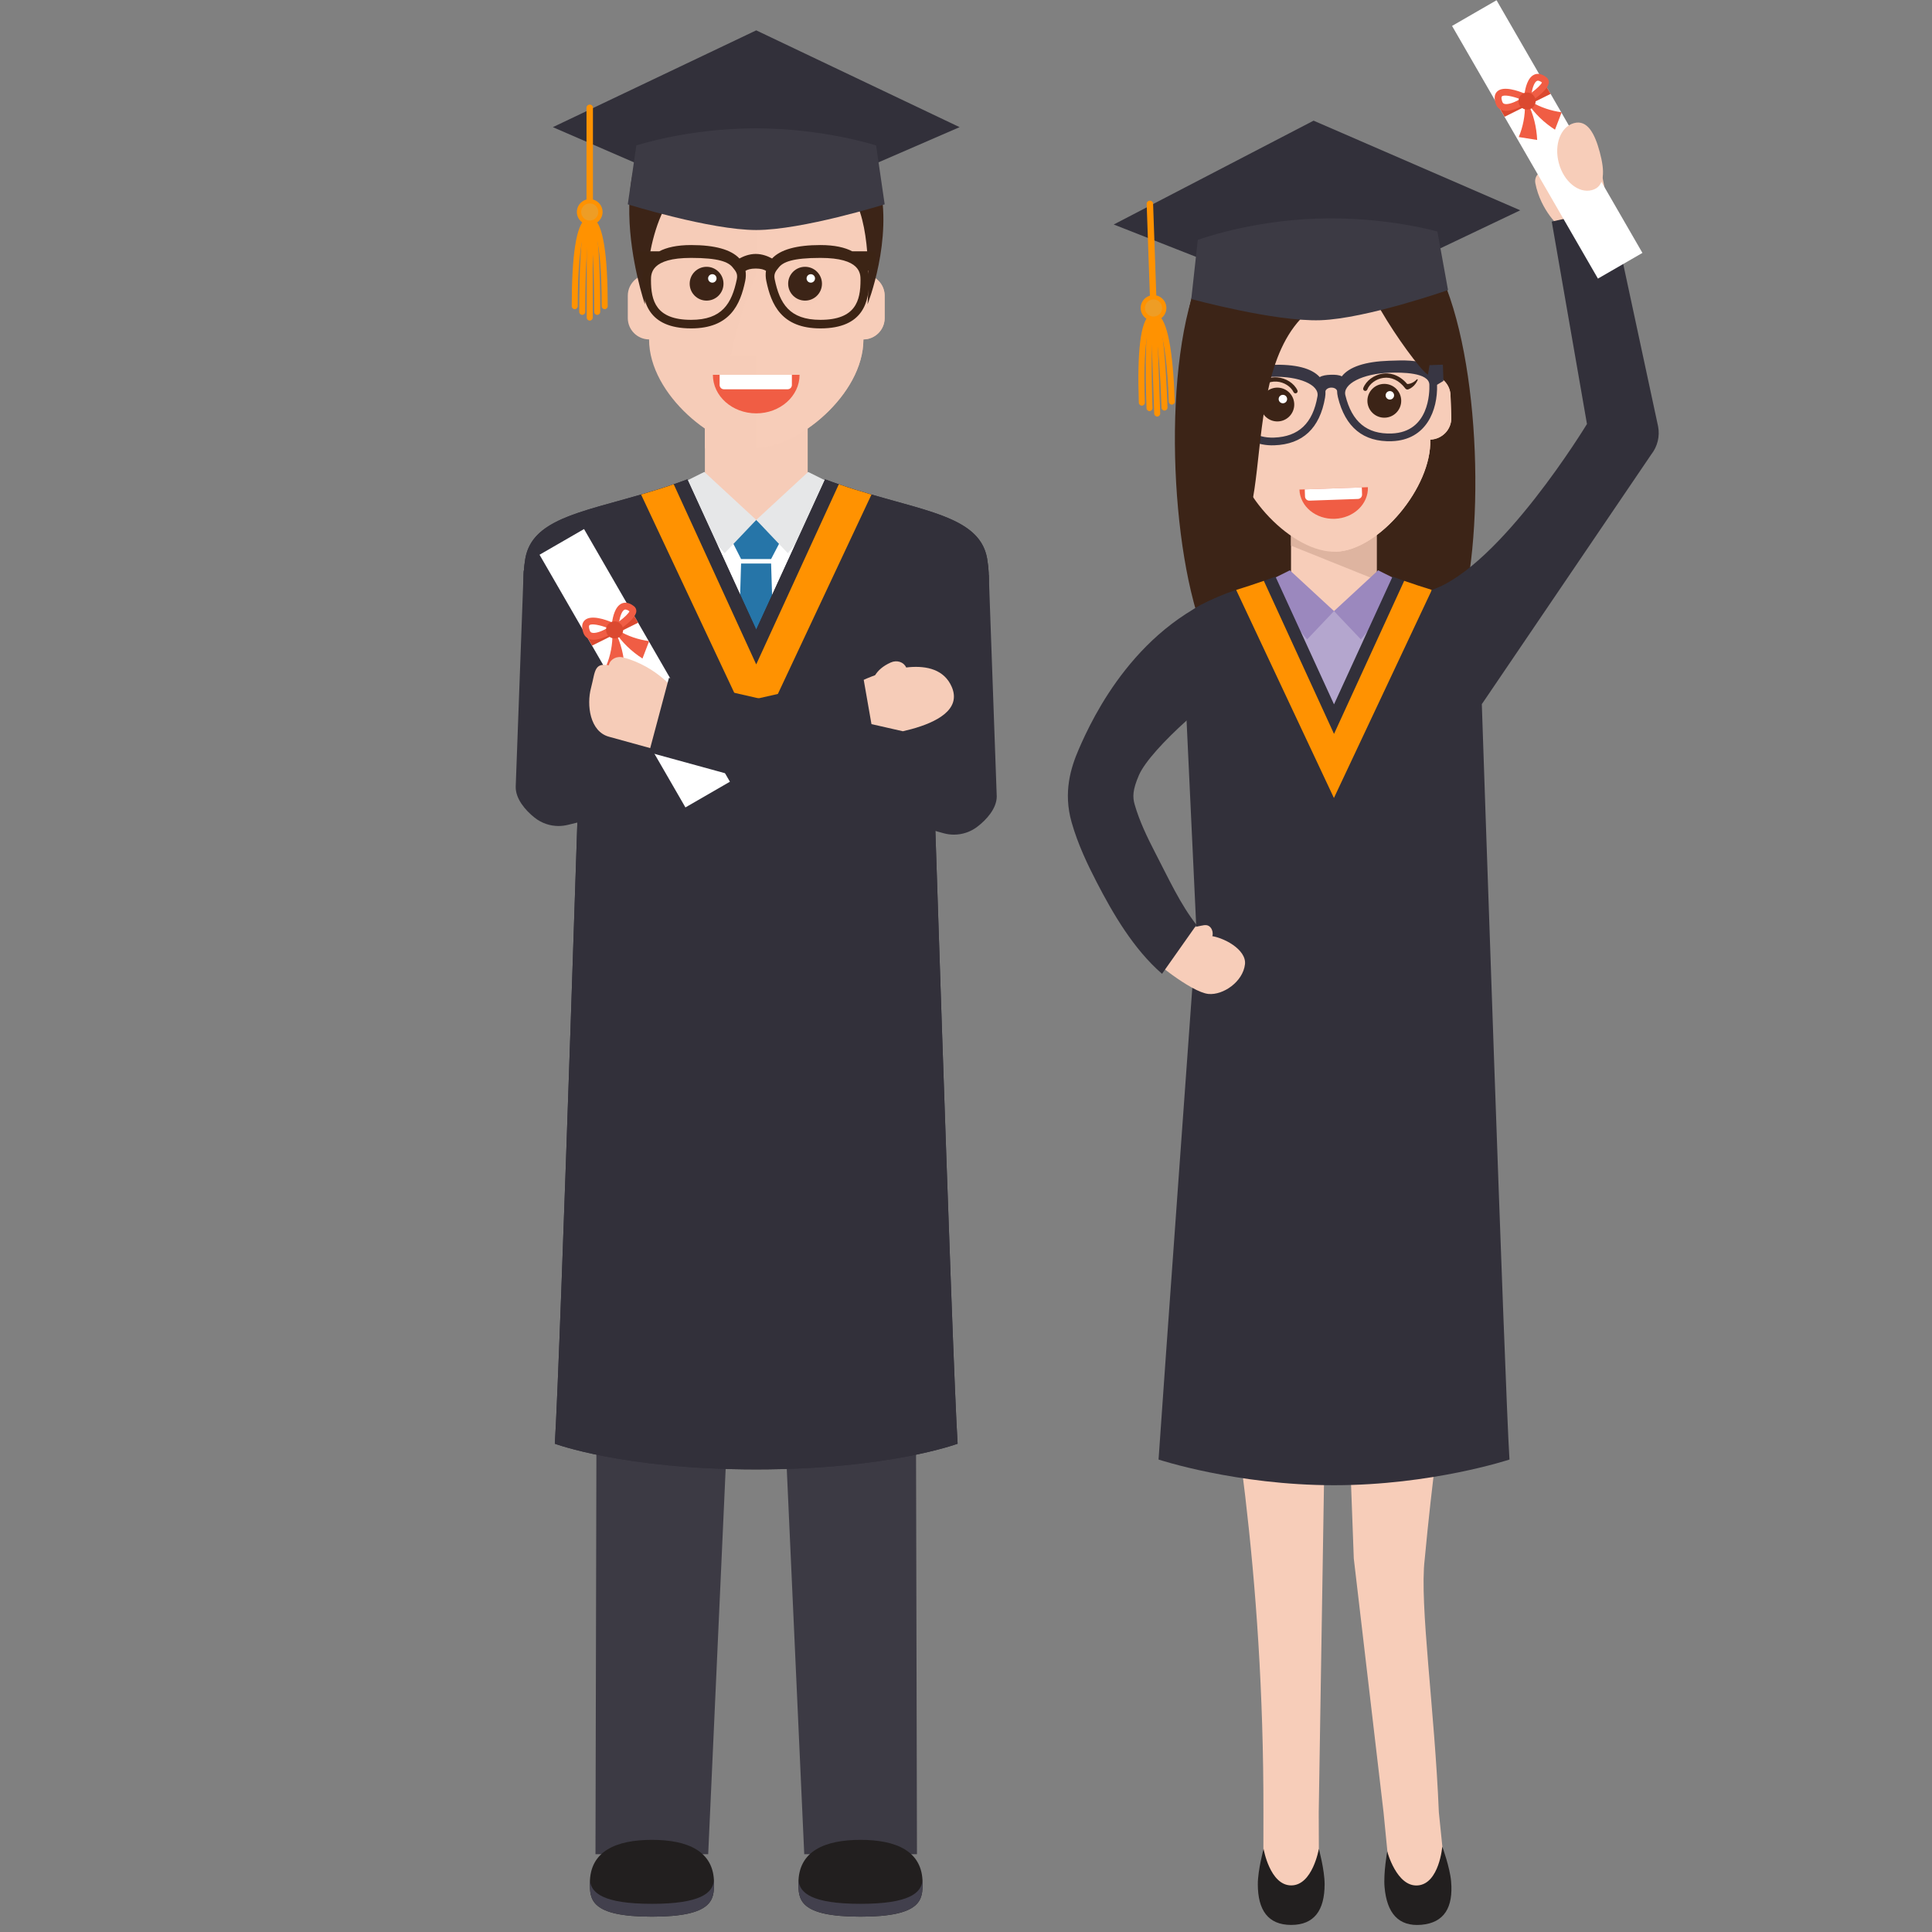<?xml version="1.0" encoding="utf-8"?>
<!-- Generator: Adobe Illustrator 16.0.3, SVG Export Plug-In . SVG Version: 6.00 Build 0)  -->
<!DOCTYPE svg PUBLIC "-//W3C//DTD SVG 1.1//EN" "http://www.w3.org/Graphics/SVG/1.1/DTD/svg11.dtd">
<svg version="1.1" xmlns="http://www.w3.org/2000/svg" xmlns:xlink="http://www.w3.org/1999/xlink" x="0px" y="0px" width="900px"
	 height="900px" viewBox="0 0 900 900" enable-background="new 0 0 900 900" xml:space="preserve">
<rect x="0" y="0" width="900" height="900" fill="#808080" stroke="none"/>
<g id="bg">
</g>
<g id="scholars">
	<g id="woman_17_">
		<path fill="#E1E1E1" d="M547.283,431.69c-0.181,0.039-0.365,0.082-0.555,0.127l0.526-0.747L547.283,431.69z"/>
		<path fill="#3C2417" d="M683.046,275.688c-0.062,0.452-0.146,0.845-0.229,1.26c-0.847,4.297-1.824,8.305-2.911,11.963
			c-1.873,6.311-3.922,11.55-6.622,15.52c-1.246,1.864-2.657,3.44-4.258,4.729c-3.064,2.476-6.874,3.86-11.76,4.032l-72.963,2.548
			c-5.104,0.178-9.119-1.052-12.434-3.5c-1.528-1.122-2.887-2.503-4.157-4.122c-2.97-3.772-5.38-8.855-7.688-15.018
			c-1.339-3.575-2.592-7.505-3.738-11.732c-0.113-0.407-0.225-0.795-0.315-1.204c-13.196-49.942-12.91-139.29,12.075-167.076
			c10.251-11.396,23.069-21.553,44.925-22.317c17.324-0.604,29.404,5.081,39.146,12.786c2.558,1.985,4.939,4.133,7.229,6.343
			c0.912,0.888,1.809,1.855,2.667,2.882C686.635,141.909,692.395,226.718,683.046,275.688z"/>
		<g>
			<polygon fill="#F7CDB9" points="641.294,270.219 641.294,244.778 601.405,244.778 601.405,270.219 591.433,272.189 
				601.405,335.298 641.294,335.3 651.267,272.189 			"/>
			<polygon fill="#DEB4A0" points="601.405,244.944 601.405,254.19 641.294,270.216 641.294,244.944 			"/>
		</g>
		<g>
			<path fill="#F7CDB9" d="M563.21,458.585h58.223h58.222c26.717,45.971-2.356,122.135-15.989,267.94
				c-2.464,20.737,4.665,69.932,6.605,117.714l4.027,39.32h-25.929l-3.861-39.32l-13.86-118.229l-7.026-189.641h-2.188h-2.188
				l-4.931,307.87l0.126,39.32h-25.929l0.039-39.32C588.896,619.066,530.077,515.604,563.21,458.585z"/>
			<path fill="#221F1F" d="M614.373,861.263c0,0-2.921,17.029-12.874,17.029c-9.951,0-12.871-17.029-12.871-17.029
				s-2.687,9.902-2.687,16.458c0,12.15,4.818,18.985,15.558,18.985c10.74,0,15.56-6.835,15.56-18.985
				C617.059,871.165,614.373,861.263,614.373,861.263z"/>
			<path fill="#221F1F" d="M646.224,862.45c0,0,4.393,16.711,14.307,15.845c9.916-0.866,11.339-18.087,11.339-18.087
				s3.537,9.63,4.109,16.164c1.058,12.104-3.145,19.33-13.843,20.268c-10.699,0.933-16.094-5.452-17.153-17.556
				C644.412,872.551,646.224,862.45,646.224,862.45z"/>
		</g>
		<g>
			<g>
				<path fill="#B4A6CE" d="M594.978,270.042l1.515,5.68c2.615,7.495,9.323,8.943,25.249,8.943c17.968,0,24.82-4.797,26.948-11.558
					l0.816-3.066c33.092,12.435,22.938,116.07,22.938,116.07l0.209,86.079l-50.493,0.01l-53.201-0.01l1.387-86.079
					C570.346,386.113,561.886,282.478,594.978,270.042z"/>
				<path fill="#9B88BE" d="M621.431,284.668l12.513,13.175l21.395-25.526c-0.033-0.02-13.352-6.649-13.352-6.649l-5.022,4.647
					L621.431,284.668z"/>
				<polygon fill="#9B88BE" points="600.867,265.674 621.431,284.666 608.919,297.849 587.526,272.311 				"/>
			</g>
			<path fill="#32303A" d="M546.744,300.042c3.246-19,14.33-19.006,47.42-31.438c0,0,27.272,59.501,27.272,59.506
				c0-0.005,27.266-59.506,27.266-59.506c33.094,12.433,44.173,12.438,47.422,31.438c0,0-5.7,28.159-5.835,27.987
				c0,0,10.736,319.022,12.885,351.879c0,0-36.16,11.965-81.737,11.965c-45.581,0-81.74-11.965-81.74-11.965
				c1.382-21.147,17.646-246.412,17.646-246.412l-4.765-101.479C552.445,332.19,541.497,330.749,546.744,300.042z"/>
			<path fill="#FF9201" d="M575.855,274.814l45.536,96.921l45.619-96.938c-4.018-1.237-8.321-2.612-12.883-4.221l-32.687,71.305
				l-32.702-71.305C584.181,272.185,579.892,273.56,575.855,274.814z"/>
		</g>
		<g>
			<g>
				<path fill="#F7CDB9" d="M720.702,76.906l7.241,37.107l23.786-4.64l-7.24-37.107c-1.431-7.334-7.915-12.241-14.482-10.959
					C723.438,62.588,719.273,69.572,720.702,76.906z"/>
				<path fill="#F7CDB9" d="M715.216,85.329c2.525,12.945,11.475,20.61,11.989,20.905c2.023,1.156,4.443,0.31,5.404-1.885
					c0.958-2.194,0.099-4.903-1.92-6.064c-0.04-0.024-0.43-0.41-1.015-1.108c-0.586-0.699-1.365-1.71-2.197-2.985
					c-1.658-2.549-3.505-6.15-4.335-10.408c-0.478-2.446-2.638-4.081-4.827-3.653C716.126,80.557,714.737,82.884,715.216,85.329z"/>
			</g>
			<path fill="#32303A" d="M690.289,328.029l78.954-116.362c2.901-3.693,4.054-8.467,3.154-13.076L750.59,97.04l-27.724,6.188
				l16.401,94.291c0,0-40.351,66.506-72.257,77.278c-2.226,0.752,16.514,19.904,16.514,19.904L690.289,328.029z"/>
			<g>
				
					<rect x="708.807" y="-3.026" transform="matrix(0.866 -0.5 0.5 0.866 64.106 369.102)" fill="#FFFFFF" width="23.936" height="135.918"/>
				<g>
					<polygon fill="#DB4930" points="720.345,40.246 722.341,43.725 700.89,54.395 698.889,50.958 					"/>
					<path fill="#F05D44" d="M714.739,34.756c-3.146,1.369-4.193,6.313-4.526,8.814c-2.989-1.255-9.803-3.67-12.701-1.019
						c-1.37,1.264-1.609,3.216-0.705,5.831c0.516,1.493,1.54,2.53,2.957,3c3.27,1.085,8.051-1.262,10.594-2.744
						c0.163,5.181-0.901,10.456-2.863,15.202c2.859,0.455,5.718,0.91,8.577,1.365c-0.284-5.889-1.669-11.962-4.425-17.248
						c3.2,5.029,7.767,9.264,12.724,12.457c1.037-2.705,2.073-5.409,3.108-8.112c-5.01-0.663-10.028-2.336-14.387-4.993
						c2.063-1.351,6.197-4.287,7.781-7.029c0.372-0.644,0.603-1.278,0.632-1.878c0.042-0.922-0.335-1.749-1.063-2.332
						C717.897,34.041,715.935,34.236,714.739,34.756z M700.761,48.37c-0.336-0.11-0.709-0.32-0.952-1.025
						c-0.377-1.087-0.462-1.955-0.242-2.339c0.025-0.043,0.055-0.081,0.09-0.113c0.976-0.893,4.997-0.073,8.574,1.305
						C705.612,47.646,702.38,48.908,700.761,48.37z M712.879,47.18c-0.726-0.451-1.434-0.929-2.12-1.436l-0.35-0.513l0.173-0.384
						l0.814,0.062L712.879,47.18z M718.295,38.422c-0.311,0.899-2.315,2.852-4.796,4.721c0.426-2.348,1.313-4.958,2.509-5.477
						C716.673,37.377,717.589,37.886,718.295,38.422z"/>
					<circle fill="#DB4930" cx="711.375" cy="47.082" r="3.989"/>
				</g>
			</g>
			<path fill="#F7CDB9" d="M745.231,70.858c2.309,8.619,2.602,16.028-3.623,17.696c-6.223,1.668-13.142-3.967-15.45-12.585
				c-2.309-8.618,0.865-16.957,7.088-18.625C739.472,55.676,742.923,62.241,745.231,70.858z"/>
		</g>
		<g>
			<g>
				<path fill="#F7CDB9" d="M561.618,430.963c-2.764,0.003-26.245,5.147-17.729,11.402c2.962,2.178,9.697-2.682,12.97-3.357
					c2.396-0.495,6.045,0.194,7.545-2.163C565.748,434.737,564.391,430.932,561.618,430.963
					C552.393,430.969,563.342,430.944,561.618,430.963z"/>
				<path fill="#F7CDB9" d="M562.941,435.855c-7.57-0.591-17.208-10.797-18.504-10.236c-0.567,0.245-10.38,16.874-9.784,18.685
					c0.642,1.965,20.24,17.977,28.325,18.72c6.82,0.627,16.009-5.65,16.977-13.796C580.775,442.331,569.763,436.33,562.941,435.855z
					"/>
			</g>
			<path fill="#32303A" d="M541.319,453.637c-13.337-11.571-22.927-28.154-30.45-42.702c-4.099-7.924-8.688-17.422-11.652-27.811
				c-4.037-14.126-0.337-25.67,3.34-34.151c6.416-14.803,27.187-59.228,73.299-74.159l-5.306,14.405l11.547,24.604
				c-14.547,7.343-46.104,34.738-51.541,47.284c-2.972,6.854-2.981,10.19-1.997,13.636c2.229,7.806,6.009,15.587,9.414,22.171
				c6.657,12.869,11.862,24.288,19.407,33.937L541.319,453.637z"/>
		</g>
		<g>
			<g>
				<path fill="#F7CDB9" d="M665.213,174.494l-0.725-20.731c-0.77-22.017-27.23-48.942-47.404-48.237
					c-20.176,0.705-44.693,29.41-43.924,51.427l0.722,20.729c-5.603,0.195-9.989,4.816-9.799,10.32l0.362,10.365
					c0.192,5.504,4.891,9.808,10.497,9.612c0.769,22.016,27.256,49.74,47.431,49.034c20.176-0.703,44.665-30.206,43.896-52.223
					c5.604-0.197,9.991-4.817,9.799-10.321l-0.362-10.366C675.515,178.599,670.814,174.297,665.213,174.494z"/>
				<path fill="#F7CDB9" d="M621.086,220.14l1.287,36.875c20.176-0.703,44.665-30.206,43.896-52.223
					c5.604-0.197,9.991-4.817,9.799-10.321l-0.362-10.366c-0.191-5.505-4.892-9.808-10.493-9.61l-0.725-20.731
					c-0.77-22.017-27.229-48.942-47.404-48.237l2.818,80.727c-6.86,15.723-9.033,32.25-9.033,32.25L621.086,220.14z"/>
				<g>
					<g>
						<path fill="#F7CDB9" d="M602.961,189.89c0.305,4.339-2.969,8.104-7.309,8.408c-4.34,0.301-8.104-2.97-8.409-7.311
							c-0.301-4.339,2.968-8.102,7.308-8.406C598.894,182.277,602.657,185.549,602.961,189.89z"/>
						<path fill="#3C2417" d="M602.892,187.896c0.303,4.339-2.97,8.103-7.31,8.407c-4.34,0.303-8.104-2.969-8.406-7.308
							c-0.304-4.34,2.968-8.102,7.309-8.407C598.821,180.285,602.586,183.557,602.892,187.896z"/>
						<circle fill="#FFFFFF" cx="597.619" cy="185.895" r="1.969"/>
						<path fill="#3C2417" d="M604.388,181.823c-1.57-3.323-5.38-5.75-9.48-6.042c-2.515-0.185-7.203,0.348-11.063,5.603
							c-0.194,0.023-0.37,0.033-0.597,0.02c-0.449-0.025-1.08-0.147-1.698-0.388c-1.259-0.456-2.326-1.465-2.326-1.465
							c-0.075-0.066-0.19-0.087-0.284-0.039c-0.12,0.065-0.166,0.215-0.102,0.333c0,0,0.167,0.337,0.482,0.819
							c0.309,0.485,0.792,1.11,1.397,1.647c0.6,0.542,1.311,0.999,1.904,1.267c0.293,0.139,0.561,0.231,0.758,0.294
							c0.188,0.06,0.388,0.089,0.353,0.087c0.547,0.035,1.032-0.273,1.253-0.738c2.518-3.787,5.991-5.727,9.782-5.453
							c3.349,0.24,6.564,2.256,7.817,4.906c0.24,0.499,0.835,0.712,1.328,0.476C604.409,182.916,604.624,182.322,604.388,181.823z"
							/>
					</g>
					<g>
						<circle fill="#F7CDB9" cx="644.935" cy="188.699" r="7.876"/>
						<circle fill="#3C2417" cx="644.865" cy="186.705" r="7.877"/>
						<circle fill="#FFFFFF" cx="647.451" cy="184.156" r="1.969"/>
						<path fill="#3C2417" d="M635.07,180.753c1.335-3.425,4.964-6.113,9.039-6.689c2.493-0.36,7.208-0.153,11.423,4.819
							c0.197,0.01,0.373,0.008,0.598-0.022c0.448-0.055,1.068-0.225,1.668-0.505c1.222-0.542,2.218-1.623,2.218-1.623
							c0.07-0.072,0.185-0.101,0.28-0.059c0.125,0.054,0.181,0.201,0.125,0.326c0,0-0.143,0.347-0.425,0.849
							c-0.272,0.507-0.713,1.162-1.276,1.742c-0.563,0.583-1.238,1.085-1.813,1.394c-0.283,0.16-0.543,0.271-0.736,0.347
							c-0.185,0.072-0.38,0.117-0.349,0.11c-0.541,0.075-1.046-0.199-1.297-0.646c-2.776-3.604-6.377-5.296-10.139-4.759
							c-3.325,0.473-6.393,2.709-7.458,5.44c-0.205,0.514-0.78,0.767-1.291,0.567C635.125,181.843,634.871,181.264,635.07,180.753z"
							/>
					</g>
				</g>
			</g>
			<g>
				<path fill="#F05D44" d="M637.218,226.949c0.271,7.828-6.646,14.423-15.451,14.731c-8.807,0.308-16.169-5.789-16.443-13.618
					L637.218,226.949z"/>
				<path fill="#FFFFFF" d="M632.576,232.432l-22.588,0.789c-1.104,0.039-2.027-0.821-2.065-1.922l-0.116-3.323l26.578-0.928
					l0.114,3.323C634.539,231.47,633.677,232.393,632.576,232.432z"/>
			</g>
			<path fill="#383643" d="M672.149,169.88l-7.012,0.246c-4.104-2.576-11.427-2.323-18.06-2.078
				c-11.162,0.39-18.559,2.842-22.019,7.271c-1.27-0.667-3.105-0.81-5.17-0.738c-2.063,0.071-3.885,0.342-5.106,1.096
				c-3.758-4.176-11.309-6.106-22.473-5.715c-6.631,0.216-13.955,0.477-17.869,3.331l-7.007,0.246l0.262,7.574l3.089,1.577
				c0.477,11.815,6.724,25.311,22.836,24.748c13.248-0.464,21.206-7.939,23.646-22.216c0.179-1.036,0.229-2.033,0.179-2.994
				c0.173-0.797,1.172-1.615,2.651-1.667c1.48-0.051,2.537,0.695,2.765,1.475c0.017,0.965,0.137,1.956,0.383,2.978
				c3.435,14.072,11.893,20.973,25.144,20.512c16.109-0.563,21.4-14.46,21.052-26.28l2.972-1.79L672.149,169.88z M613.73,184.614
				c-2.146,12.542-8.763,18.831-20.235,19.232c-17.476,0.61-19.005-17.789-19.137-21.483c-0.197-5.672,12.425-6.621,18.148-6.82
				C605.132,175.102,614.725,179.266,613.73,184.614z M648.263,201.934c-11.47,0.401-18.514-5.412-21.528-17.773
				c-1.365-5.265,7.915-10.089,20.539-10.53c5.724-0.2,18.381-0.134,18.58,5.537C665.98,182.862,665.739,201.322,648.263,201.934z"
				/>
			<path fill="#3C2417" d="M574.6,252.574c-16.083-47.564-27.192-77.042-20.458-109.75c13.081-63.527,89.876-69.95,99.046-30.689
				c1.953,8.356,19.346,20.612,12.025,62.359c-0.686-0.217-2.247-1.79-4.32-4.28c-6.227-7.466-17.07-23.162-22.637-35.062
				C570.572,137.306,596.723,236.843,574.6,252.574z"/>
			<g>
				<polygon fill="#32303A" points="708.173,97.968 614.927,142.354 518.813,104.582 611.918,56.211 				"/>
				<path fill="#3C3A44" d="M674.543,135.121c0,0-38.007,13.302-59.378,14.047c-21.373,0.747-60.217-9.871-60.217-9.871
					l3.029-27.547c0,0,23.701-8.812,55.311-9.915c31.614-1.104,56.312,6.017,56.312,6.017L674.543,135.121z"/>
				<g>
					<path fill="#FF9201" d="M537.478,146.964c-0.827,0.028-1.52-0.618-1.547-1.443l-1.766-50.495
						c-0.025-0.826,0.617-1.519,1.443-1.548c0.827-0.028,1.521,0.618,1.549,1.443l1.763,50.496
						C538.95,146.242,538.304,146.934,537.478,146.964z"/>
					<path fill="#FF9201" d="M531.959,188.966c-0.771,0.027-1.418-0.575-1.445-1.346c-0.84-24.063,0.84-37.798,4.994-40.828
						c0.947-0.688,1.893-0.717,2.464-0.512c0.727,0.261,1.102,1.062,0.842,1.786c-0.233,0.641-0.889,1.005-1.536,0.907
						c-0.475,0.219-5.201,3.33-3.972,38.548C533.331,188.294,532.729,188.94,531.959,188.966z"/>
					<path fill="#FF9201" d="M535.541,191.504c-0.771,0.027-1.418-0.577-1.445-1.346c-0.634-18.11-0.761-40.343,2.217-43.417
						c0.459-0.473,0.949-0.571,1.189-0.542c0.774,0.002,1.395,0.63,1.394,1.399c0,0.48-0.244,0.901-0.612,1.15
						c-0.468,0.832-2.607,6.604-1.396,41.311C536.914,190.83,536.31,191.477,535.541,191.504z"/>
					<path fill="#FF9201" d="M545.912,188.479c-0.771,0.027-1.417-0.577-1.445-1.347c-1.229-35.218-6.162-37.993-6.651-38.178
						c-0.639,0.144-1.318-0.172-1.595-0.797c-0.312-0.704,0.01-1.53,0.715-1.842c0.556-0.243,1.503-0.279,2.494,0.341
						c4.354,2.732,6.989,16.317,7.829,40.38C547.287,187.805,546.682,188.452,545.912,188.479z"/>
					<path fill="#FF9201" d="M542.516,191.26c-0.769,0.028-1.415-0.576-1.442-1.347c-1.212-34.707-3.752-40.314-4.276-41.113
						c-0.383-0.222-0.657-0.625-0.689-1.104c-0.057-0.767,0.521-1.437,1.289-1.493c0.263-0.047,0.736,0.018,1.229,0.458
						c3.184,2.859,4.605,25.047,5.238,43.154C543.891,190.586,543.286,191.233,542.516,191.26z"/>
					<path fill="#FF9201" d="M539.121,194.04c-0.771,0.024-1.418-0.576-1.445-1.349l-1.572-45.049
						c-0.026-0.771,0.577-1.417,1.346-1.444c0.772-0.027,1.419,0.577,1.446,1.347l1.572,45.049
						C540.496,193.366,539.893,194.012,539.121,194.04z"/>
					<g>
						<circle fill="#EE9D25" cx="537.355" cy="143.475" r="4.986"/>
						<path fill="#FF9201" d="M537.564,149.455c-3.297,0.115-6.074-2.474-6.189-5.771s2.473-6.073,5.771-6.188
							c3.297-0.115,6.076,2.474,6.189,5.771C543.451,146.564,540.862,149.34,537.564,149.455z M537.216,139.488
							c-2.197,0.077-3.925,1.929-3.848,4.126c0.078,2.198,1.929,3.923,4.126,3.847c2.198-0.077,3.925-1.928,3.847-4.126
							C541.266,141.138,539.413,139.412,537.216,139.488z"/>
					</g>
				</g>
			</g>
		</g>
	</g>
	<g id="man_1_">
		<g>
			<polygon fill="#F6CCB8" points="383.687,224.837 376.229,221.399 376.229,197.689 328.361,197.689 328.361,221.399 
				320.871,224.631 322.866,291.87 328.361,291.87 328.361,302.18 376.229,302.18 376.229,291.87 381.692,291.87 			"/>
			<polygon fill="#F6CCB8" points="328.361,197.689 328.361,208.809 376.229,219.827 376.229,197.689 			"/>
		</g>
		<g>
			<path fill="#3C3A44" d="M361.242,462.817c-0.015,0-17.914,0-17.914,0c-0.015,0-65.011,0-65.011,0l-0.919,400.946h52.508
				l15.561-343.41c0.015,0,13.608,0,13.608,0c0.015,0,15.574,343.41,15.574,343.41h52.508l-0.918-400.946H361.242z"/>
			<g>
				<path fill="#221F1F" d="M371.943,877.145c0-14.913,12.406-20.069,28.914-20.069c16.507,0,28.913,5.156,28.913,20.069
					c0,7.459,0,15.711-28.912,15.711C371.943,892.855,371.943,884.604,371.943,877.145z"/>
				<path fill="#42404D" d="M429.718,875.993c-0.521,5.793-6.167,10.878-28.861,10.878c-22.696,0-28.34-5.085-28.861-10.878
					c-0.017,0.388-0.053,0.753-0.053,1.151c0,7.459,0,15.711,28.915,15.711c28.912,0,28.912-8.252,28.912-15.711
					C429.769,876.746,429.733,876.381,429.718,875.993z"/>
			</g>
			<g>
				<path fill="#221F1F" d="M332.615,877.145c0-14.913-12.406-20.069-28.913-20.069c-16.507,0-28.914,5.156-28.914,20.069
					c0,7.459,0,15.711,28.913,15.711C332.615,892.855,332.615,884.604,332.615,877.145z"/>
				<path fill="#42404D" d="M274.841,875.993c0.521,5.793,6.166,10.878,28.86,10.878c22.696,0,28.341-5.085,28.862-10.878
					c0.015,0.388,0.052,0.753,0.052,1.151c0,7.459,0,15.711-28.914,15.711c-28.913,0-28.913-8.252-28.913-15.711
					C274.788,876.746,274.826,876.381,274.841,875.993z"/>
			</g>
		</g>
		<g>
			<g>
				<path fill="#FFFFFF" d="M383.404,224.994l-1.779,6.681c-3.077,8.816-10.968,23.237-29.704,23.237
					c-21.138,0-29.203-18.36-31.704-26.314l-0.96-3.604c-38.933,14.628-26.988,136.552-26.988,136.552l-0.245,101.271l59.402,0.009
					l62.591-0.009l-1.63-101.271C412.387,361.546,422.337,239.622,383.404,224.994z"/>
				<polygon fill="#2675A8" points="363.803,251.616 359.207,260.416 345.224,260.416 340.761,251.616 352.282,242.199 				"/>
				<path fill="#E6E7E8" d="M352.284,242.199l-14.722,15.5l-25.171-30.031c0.042-0.021,15.708-7.823,15.708-7.823l5.91,5.467
					L352.284,242.199z"/>
				<polygon fill="#E6E7E8" points="376.478,219.852 352.285,242.197 367.005,257.707 392.17,227.659 				"/>
				<polygon fill="#2675A8" points="359.207,262.52 364.9,445.772 352.282,459.721 339.663,445.772 345.224,262.52 				"/>
			</g>
			<path fill="#32303A" d="M459.861,260.286c-3.821-22.354-36.567-22.361-75.5-36.988c0,0-32.081,70.003-32.081,70.007
				c0-0.004-32.081-70.007-32.081-70.007c-38.934,14.627-71.679,14.634-75.5,36.988c-6.173,36.125,26.417,51.9,26.574,51.699
				c0,0-10.285,321.895-12.81,360.554c0,0,32.08,11.967,93.817,11.967s93.817-11.967,93.817-11.967
				c-2.527-38.659-12.811-360.554-12.811-360.554C433.445,312.186,466.034,296.411,459.861,260.286z"/>
			<path fill="#32303A" d="M433.291,311.975c0,0,10.272,321.914,12.804,360.565c0,0-32.071,11.968-93.821,11.968
				c-61.729,0-93.82-11.968-93.82-11.968c2.533-38.651,12.824-360.565,12.824-360.565c-0.16,0.22-32.75-15.556-26.587-51.697
				c3.092-18.049,25.071-21.52,53.952-29.897c4.886-1.436,9.973-2.991,15.199-4.806c2.093-0.699,4.227-1.476,6.362-2.275
				l32.071,70.007l32.092-70.007c2.154,0.817,4.288,1.576,6.381,2.294c5.227,1.795,10.333,3.369,15.22,4.786
				c28.858,8.377,50.819,11.848,53.891,29.897C466.039,296.419,433.45,312.195,433.291,311.975z"/>
			<path fill="#FF9201" d="M405.967,230.38l-53.633,114.246L298.643,230.38c4.886-1.436,9.973-2.991,15.199-4.806l38.433,83.929
				l38.473-83.909C395.974,227.389,401.08,228.963,405.967,230.38z"/>
		</g>
		<g>
			<g>
				<path fill="#32303A" d="M408.155,349.241l-14.641,3.571l-3.889,0.937l-3.889,0.959l-3.869,0.937l-3.89,0.956l-3.888,0.939
					L264.49,384.264c-1.416,0.339-2.871,0.521-4.308,0.521c-4.029,0-7.978-1.357-11.189-3.932
					c-4.367-3.471-8.855-8.795-8.756-14.358l3.705-100.684l40.215-4.088l-3.57,80.078l87.239-19.766l3.889-0.876l3.91-0.898
					l3.89-0.876l3.889-0.879l3.909-0.876l14.221-3.231L408.155,349.241z"/>
			</g>
			<g>
				
					<rect x="283.725" y="243.327" transform="matrix(0.866 -0.5 0.5 0.866 -116.031 189.561)" fill="#FFFFFF" width="23.934" height="135.919"/>
				<g>
					<polygon fill="#DB4930" points="295.261,286.598 297.26,290.077 275.808,300.744 273.807,297.31 					"/>
					<path fill="#F05D44" d="M289.658,281.109c-3.146,1.367-4.194,6.311-4.526,8.814c-2.99-1.255-9.802-3.67-12.701-1.018
						c-1.371,1.262-1.608,3.215-0.705,5.832c0.516,1.491,1.538,2.53,2.955,2.999c3.271,1.084,8.053-1.265,10.594-2.747
						c0.163,5.183-0.9,10.458-2.863,15.202c2.861,0.456,5.719,0.912,8.58,1.366c-0.287-5.888-1.67-11.961-4.427-17.248
						c3.201,5.029,7.767,9.263,12.725,12.456c1.037-2.703,2.072-5.408,3.107-8.111c-5.009-0.664-10.027-2.339-14.386-4.994
						c2.062-1.351,6.198-4.286,7.781-7.029c0.373-0.646,0.603-1.278,0.631-1.877c0.044-0.922-0.333-1.75-1.062-2.332
						C292.814,280.392,290.854,280.587,289.658,281.109z M275.679,294.723c-0.334-0.111-0.709-0.322-0.953-1.025
						c-0.375-1.089-0.462-1.958-0.24-2.339c0.025-0.045,0.055-0.082,0.088-0.113c0.975-0.894,4.998-0.074,8.576,1.305
						C280.531,293.998,277.297,295.26,275.679,294.723z M287.799,293.53c-0.729-0.451-1.435-0.928-2.121-1.436l-0.35-0.513
						l0.172-0.384l0.814,0.063L287.799,293.53z M293.212,284.774c-0.31,0.9-2.314,2.85-4.795,4.719
						c0.428-2.346,1.313-4.956,2.509-5.475C291.591,283.729,292.508,284.239,293.212,284.774z"/>
					<circle fill="#DB4930" cx="286.294" cy="293.432" r="3.988"/>
				</g>
			</g>
			<g>
				<g>
					<path fill="#F6CCB8" d="M285.46,310.316l35.435,12.115l-7.713,28.906l-29.451-8.126c-8.977-2.396-10.534-14.795-8.405-22.778
						C277.456,312.451,276.484,307.919,285.46,310.316z"/>
					<path fill="#F6CCB8" d="M290.371,306.27c15.842,4.227,24.606,15.914,24.928,16.574c1.266,2.594,0.019,5.502-2.782,6.496
						c-2.797,0.992-6.087-0.298-7.36-2.886c-0.025-0.053-0.472-0.565-1.29-1.347c-0.817-0.781-2.007-1.833-3.52-2.962
						c-3.023-2.263-7.336-4.848-12.547-6.238c-2.992-0.797-4.842-3.603-4.132-6.263C284.38,306.983,287.379,305.474,290.371,306.27z
						"/>
				</g>
				<path fill="#32303A" d="M444.378,388.809c-1.544,0-3.101-0.2-4.626-0.608l-137.389-37.718l9.257-34.691l113.109,25.794
					l-2.928-77.552l38.816,3.765l3.705,103.287c-0.07,5.537-4.688,10.73-9.1,14.076
					C452.071,387.553,448.253,388.809,444.378,388.809z"/>
			</g>
			<g>
				<path fill="#F6CCB8" d="M424.652,339.632c-1.377,0.379-2.753,0.696-4.069,1.016l-14.62-3.33l-3.61-20.624
					c0,0,10.571-5.004,21.222-5.903c8.137-0.678,16.314,1.058,19.824,9.276C447.886,330.656,436.021,336.521,424.652,339.632z"/>
				<path fill="#F6CCB8" d="M414.995,308.592c-14.891,6.591-7.047,20.861-6.366,19.964c0.682-0.898,5.505-8.677,10.405-10.848
					c2.811-1.244,4.188-4.294,3.072-6.812C420.99,308.377,417.808,307.346,414.995,308.592z"/>
			</g>
		</g>
		<g id="man_2_">
			<g>
				<path fill="#F6CCB8" d="M404.515,128.119l1.62-21.063c0-27.544-26.328-49.862-53.851-49.862
					c-27.545,0-53.852,22.318-53.852,49.862l1.619,21.043c-1.542,0.372-2.931,1.078-4.093,2.073
					c-2.152,1.835-3.509,4.548-3.509,7.599v10.372c0,5.483,4.416,9.932,9.91,9.966c0,26.011,31.252,50.668,49.925,50.668
					c18.671,0,49.923-24.656,49.923-50.664c5.475-0.039,9.903-4.482,9.903-9.966v-10.372
					C412.11,133.091,408.869,129.19,404.515,128.119z"/>
				<path opacity="0.8" fill="#F7CDB9" d="M404.515,128.119l1.62-21.063c0-27.544-26.328-49.862-53.851-49.862
					c-0.01,0-0.01,70.804-0.01,70.804c-7.274,15.472-11.967,37.896-11.967,37.896h11.967v42.88
					c18.688-0.004,49.933-24.654,49.933-50.662c5.475-0.039,9.903-4.482,9.903-9.966v-10.372
					C412.11,133.091,408.869,129.19,404.515,128.119z"/>
				<g>
					<g>
						<circle fill="#F6CCB8" cx="329.156" cy="134.156" r="7.877"/>
						<circle fill="#3C2417" cx="329.156" cy="132.161" r="7.877"/>
						<circle fill="#FFFFFF" cx="331.829" cy="129.703" r="1.97"/>
					</g>
					<g>
						<circle fill="#F6CCB8" cx="375.029" cy="134.156" r="7.877"/>
						<circle fill="#3C2417" cx="375.029" cy="132.161" r="7.877"/>
						<circle fill="#FFFFFF" cx="377.702" cy="129.703" r="1.969"/>
					</g>
				</g>
			</g>
			<g>
				<path fill="#F05D44" d="M372.474,174.608c0,9.914-9.042,17.95-20.194,17.95c-11.154,0-20.194-8.036-20.194-17.95H372.474z"/>
				<path fill="#FFFFFF" d="M366.893,181.339h-29.668c-1.102,0-1.995-0.892-1.995-1.994v-4.737h33.657v4.737
					C368.887,180.448,367.994,181.339,366.893,181.339z"/>
			</g>
			<path fill="#3C2417" d="M404.138,59.966c-0.375-2.988-3.422-2.536-6.429-2.349c-9.379,0.586-1.698-2.573-20.85-13.849
				c-19.083-11.235-38.611-6.756-51.624,2.917c-52.514,14.489-24.8,95.078-24.8,95.078s-0.22-42.772,18.293-55.775
				c31.003,21.14,62.681,22.29,80.717,9.718c6.958,16.23,4.687,46.058,4.687,46.058s11.974-30.17,5.437-56.874
				C409.602,75.617,404.138,59.966,404.138,59.966z"/>
			<g>
				<polygon fill="#32303A" points="447.018,59.232 352.278,100.336 257.54,59.232 352.278,14.141 				"/>
				<path fill="#3C3A44" d="M412.114,95.188c0,0-38.449,11.967-59.835,11.967c-21.385,0-59.834-11.967-59.834-11.967l3.988-27.425
					c0,0,23.995-7.979,55.625-7.979c31.629,0,56.066,7.979,56.066,7.979L412.114,95.188z"/>
				<g>
					<path fill="#FF9201" d="M274.716,102.24c-0.825,0-1.495-0.67-1.495-1.496V50.217c0-0.826,0.67-1.495,1.495-1.495
						c0.827,0,1.497,0.669,1.497,1.495v50.527C276.212,101.57,275.543,102.24,274.716,102.24z"/>
					<path fill="#FF9201" d="M267.735,144.024c-0.771,0-1.396-0.624-1.396-1.396c0-24.076,2.157-37.745,6.416-40.629
						c0.97-0.654,1.916-0.65,2.48-0.426c0.717,0.287,1.066,1.101,0.779,1.816c-0.255,0.633-0.923,0.973-1.566,0.853
						c-0.483,0.203-5.316,3.146-5.316,38.387C269.132,143.4,268.507,144.024,267.735,144.024z"/>
					<path fill="#FF9201" d="M271.227,146.686c-0.771,0-1.397-0.625-1.397-1.396c0-18.121,0.646-40.344,3.73-43.312
						c0.477-0.458,0.97-0.538,1.209-0.501c0.771,0.029,1.372,0.678,1.342,1.447c-0.018,0.479-0.275,0.893-0.65,1.128
						c-0.497,0.815-2.838,6.51-2.838,41.238C272.623,146.06,271.997,146.686,271.227,146.686z"/>
					<path fill="#FF9201" d="M281.697,144.024c-0.771,0-1.396-0.624-1.396-1.396c0-35.241-4.833-38.184-5.316-38.387
						c-0.643,0.121-1.31-0.22-1.565-0.853c-0.287-0.715,0.062-1.529,0.779-1.816c0.563-0.224,1.511-0.228,2.479,0.426
						c4.258,2.884,6.417,16.553,6.417,40.629C283.094,143.4,282.468,144.024,281.697,144.024z"/>
					<path fill="#FF9201" d="M278.207,146.686c-0.771,0-1.396-0.625-1.396-1.396c0-34.728-2.342-40.422-2.838-41.238
						c-0.376-0.236-0.633-0.649-0.65-1.128c-0.029-0.769,0.57-1.417,1.342-1.447c0.263-0.039,0.732,0.043,1.209,0.501
						c3.083,2.967,3.729,25.191,3.729,43.312C279.603,146.06,278.979,146.686,278.207,146.686z"/>
					<path fill="#FF9201" d="M274.716,149.344c-0.771,0-1.396-0.625-1.396-1.396v-45.077c0-0.772,0.626-1.396,1.396-1.396
						c0.772,0,1.396,0.625,1.396,1.396v45.077C276.112,148.719,275.488,149.344,274.716,149.344z"/>
					<g>
						<circle fill="#EE9D25" cx="274.716" cy="98.749" r="4.986"/>
						<path fill="#FF9201" d="M274.716,104.733c-3.299,0-5.982-2.684-5.982-5.984c0-3.299,2.684-5.983,5.982-5.983
							c3.3,0,5.984,2.684,5.984,5.983C280.7,102.049,278.016,104.733,274.716,104.733z M274.716,94.761
							c-2.198,0-3.989,1.79-3.989,3.988c0,2.2,1.791,3.989,3.989,3.989c2.199,0,3.989-1.789,3.989-3.989
							C278.705,96.551,276.915,94.761,274.716,94.761z"/>
					</g>
				</g>
			</g>
			<path fill="#3C2415" d="M407.904,117.083h-10.871c-3.411-1.788-8.187-2.929-14.869-2.929c-11.089,0-18.622,2.12-22.501,6.262
				c-1.831-1-4.542-2.124-7.605-2.124s-5.773,1.124-7.605,2.124c-3.879-4.142-11.412-6.262-22.5-6.262
				c-6.684,0-11.458,1.141-14.87,2.929h-10.871v7.775l3.567,1.252c-0.365,1.459-0.514,2.938-0.514,4.362
				c0,9.663,2.352,22.508,22.688,22.508c18.162,0,22.927-11.174,25.191-22.104c0.342-1.657,0.38-3.235,0.149-4.718
				c0.887-0.566,2.347-1.063,4.764-1.063c2.417,0,3.877,0.497,4.764,1.063c-0.229,1.482-0.194,3.061,0.151,4.718
				c2.264,10.93,7.028,22.104,25.191,22.104c20.334,0,22.687-12.845,22.687-22.508c0-1.425-0.149-2.903-0.515-4.362l3.568-1.252
				V117.083z M343.239,130.067c-2.354,11.359-6.874,18.925-21.286,18.925c-16.433,0-18.699-8.902-18.699-18.52
				c0-3.049,0-10.334,18.699-10.334c12.9,0,17.31,1.914,19.304,4.364C342.667,126.233,343.782,127.449,343.239,130.067z
				 M382.164,148.992c-14.412,0-18.932-7.566-21.287-18.925c-0.542-2.618,0.572-3.834,1.982-5.565
				c1.994-2.45,6.404-4.364,19.305-4.364c18.697,0,18.697,7.285,18.697,10.334C400.861,140.09,398.596,148.992,382.164,148.992z"/>
		</g>
	</g>
</g>
<g id="confetti">
</g>
</svg>
